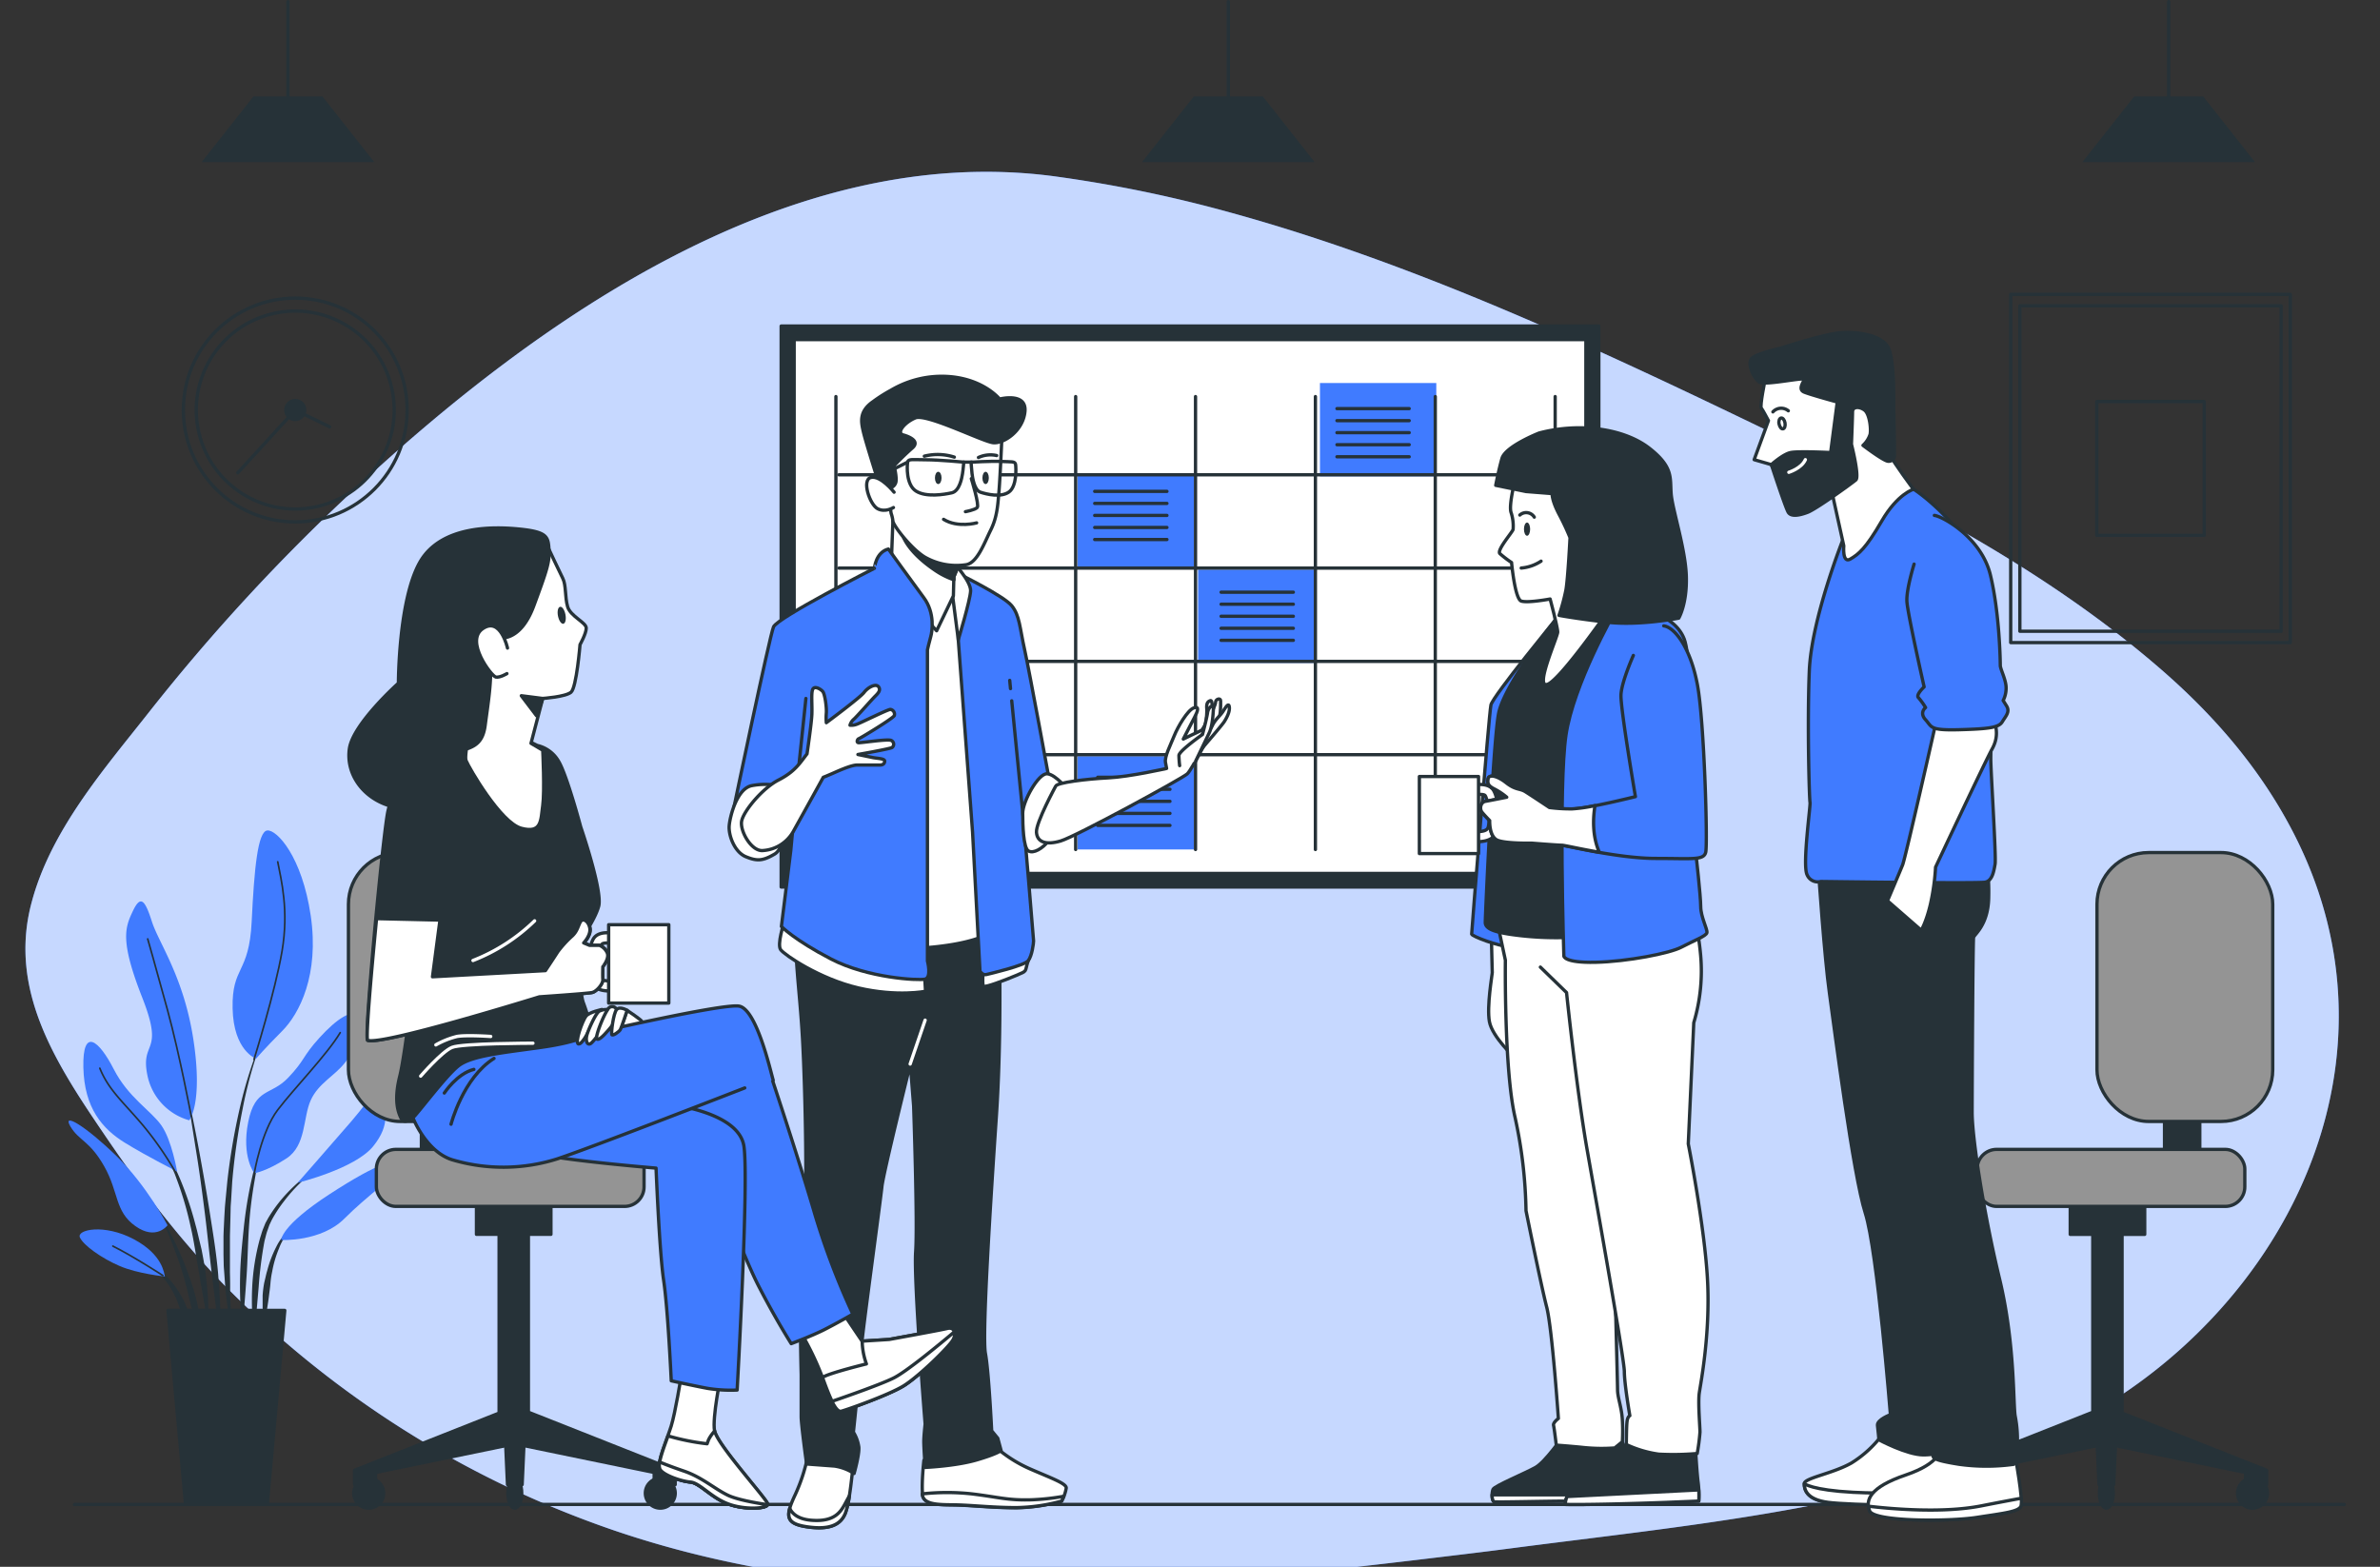 <svg viewBox="20 7 720 474" xmlns="http://www.w3.org/2000/svg" style="max-height: 500px" width="720" height="474"><rect x="20" y="7" width="720" height="474" fill="#333333" stroke="none"/><g id="freepik--background-simple--inject-2"><path style="fill:#407BFF" d="M673.9,209.62c-37.33-32.45-82-54.48-126.28-75.75C498,110,446.15,86.21,393,71.52a402,402,0,0,0-54-11.18c-80.13-10.7-156.82,43.54-212.3,95.25A592.08,592.08,0,0,0,65.19,222.3c-13.67,17.37-30,35.94-35.75,58.18-6.77,26.12,7.38,48,21.49,68.8C62.24,366,74,381.66,88.16,396.07a302.87,302.87,0,0,0,117.35,73.82c82.12,28.11,173.3,17.45,257.66,7.26q7.14-.86,14.26-1.79C529.52,468.57,581.27,464,630.87,445c72-27.55,120.5-108.43,84.46-183C705.47,241.61,691,224.47,673.9,209.62Z"/><path style="fill:#fff;opacity:0.7" d="M673.9,209.62c-37.33-32.45-82-54.48-126.28-75.75C498,110,446.15,86.21,393,71.52a402,402,0,0,0-54-11.18c-80.13-10.7-156.82,43.54-212.3,95.25A592.08,592.08,0,0,0,65.19,222.3c-13.67,17.37-30,35.94-35.75,58.18-6.77,26.12,7.38,48,21.49,68.8C62.24,366,74,381.66,88.16,396.07a302.87,302.87,0,0,0,117.35,73.82c82.12,28.11,173.3,17.45,257.66,7.26q7.14-.86,14.26-1.79C529.52,468.57,581.27,464,630.87,445c72-27.55,120.5-108.43,84.46-183C705.47,241.61,691,224.47,673.9,209.62Z"/></g><g id="freepik--Floor--inject-2"><line style="fill:none;stroke:#263238;stroke-linecap:round;stroke-linejoin:round" y2="462.12" x2="729.2" y1="462.12" x1="42.53"/></g><g id="freepik--Clock--inject-2"><circle style="fill:none;stroke:#263238;stroke-linecap:round;stroke-linejoin:round" r="33.85" cy="131.04" cx="109.32"/><circle style="fill:none;stroke:#263238;stroke-linecap:round;stroke-linejoin:round" transform="translate(-27.18 28.62) rotate(-13.28)" r="29.94" cy="131.04" cx="109.32"/><circle style="fill:#263238;stroke:#263238;stroke-linecap:round;stroke-linejoin:round" r="2.86" cy="131.04" cx="109.32"/><polyline style="fill:none;stroke:#263238;stroke-linecap:round;stroke-linejoin:round" points="119.74 136.13 109.32 131.04 91.94 150.03"/></g><g id="freepik--Picture--inject-2"><rect style="fill:none;stroke:#263238;stroke-linecap:round;stroke-linejoin:round" height="105.34" width="84.56" y="96.05" x="628.28"/><rect style="fill:none;stroke:#263238;stroke-linecap:round;stroke-linejoin:round" height="98.46" width="79.04" y="99.5" x="631.05"/><rect style="fill:none;stroke:#263238;stroke-linecap:round;stroke-linejoin:round" height="40.48" width="32.5" y="128.48" x="654.32"/></g><g id="freepik--Lamps--inject-2"><line style="fill:none;stroke:#263238;stroke-linecap:round;stroke-linejoin:round" y2="7.5" x2="391.59" y1="39.12" x1="391.59"/><polygon style="fill:#263238" points="417.7 56.03 365.49 56.03 381.15 36.18 402.04 36.18 417.7 56.03"/><line style="fill:none;stroke:#263238;stroke-linecap:round;stroke-linejoin:round" y2="7.5" x2="676.08" y1="39.12" x1="676.08"/><polygon style="fill:#263238" points="702.18 56.03 649.97 56.03 665.63 36.18 686.52 36.18 702.18 56.03"/><line style="fill:none;stroke:#263238;stroke-linecap:round;stroke-linejoin:round" y2="7.5" x2="107.11" y1="39.12" x1="107.11"/><polygon style="fill:#263238" points="133.22 56.03 81.01 56.03 96.67 36.18 117.55 36.18 133.22 56.03"/></g><g id="freepik--Plant--inject-2"><path style="fill:#263238" d="M99.38,321.27h0a.1.1,0,0,0,0-.13.1.1,0,0,0-.13.05,129.24,129.24,0,0,0-6.74,21.16,197.64,197.64,0,0,0-3.73,21.93l-.53,5.54c-.08.93-.18,1.85-.24,2.78l-.16,2.78c-.08,1.85-.19,3.71-.24,5.57l0,5.57.06,2.78c0,.93.11,1.86.17,2.78.14,1.85.25,3.71.42,5.55.36,3.7.91,7.37,1.49,11a.09.09,0,0,0,.09.08.09.09,0,0,0,.1-.1h0c0-1.86-.09-3.71-.13-5.56s-.21-3.68-.19-5.53,0-3.68-.06-5.53l0-2.76,0-2.76,0-5.52.15-5.52.06-2.76c0-.92.11-1.84.16-2.75l.33-5.52a196.48,196.48,0,0,1,3.13-21.87A128,128,0,0,1,99.38,321.27Z"/><path style="fill:#263238" d="M100.17,350.14a.09.09,0,0,0-.06-.12.09.09,0,0,0-.12.06,128.32,128.32,0,0,0-6.25,28.43c-.49,4.83-1,9.66-1.1,14.52a120.2,120.2,0,0,0,.52,14.57.09.09,0,0,0,.08.08.09.09,0,0,0,.11-.08c.56-4.84.91-9.66,1.24-14.49s.39-9.65.7-14.47A128.74,128.74,0,0,1,97,364.28,132.26,132.26,0,0,1,100.17,350.14Z"/><path style="fill:#263238" d="M116.18,360.29a.11.11,0,0,0-.14,0,49,49,0,0,0-10.7,9.33,43.12,43.12,0,0,0-4.18,5.82L100.3,377l-.68,1.69a15,15,0,0,0-.58,1.71c-.18.57-.37,1.15-.52,1.72a68.62,68.62,0,0,0-2.22,14.12,82.41,82.41,0,0,0,.53,14.22.11.11,0,0,0,.09.08.09.09,0,0,0,.11-.09l1.22-14.07A123.31,123.31,0,0,1,100,382.53c.13-.57.29-1.12.43-1.68a15.86,15.86,0,0,1,.5-1.66l.57-1.62.73-1.54a41.79,41.79,0,0,1,3.84-5.82,48.3,48.3,0,0,1,10.05-9.78h0A.11.11,0,0,0,116.18,360.29Z"/><path style="fill:#263238" d="M108.43,378.37a15.7,15.7,0,0,0-4.87,5.85,34.93,34.93,0,0,0-2.72,7.17c-.19.61-.34,1.23-.48,1.86l-.44,1.87a32.59,32.59,0,0,0-.47,3.8c0,1.28,0,2.55,0,3.83a35,35,0,0,0,.5,3.8.13.13,0,0,0,.08.08.11.11,0,0,0,.12-.08,33.41,33.41,0,0,0,.67-3.74c.2-1.24.39-2.47.54-3.71s.34-2.45.44-3.68.26-2.47.53-3.68a33.09,33.09,0,0,1,2.09-7.1,15.63,15.63,0,0,1,4.08-6.1h0a.1.1,0,0,0,0-.13A.1.1,0,0,0,108.43,378.37Z"/><path style="fill:#263238" d="M86,392.47c-.53-6.25-1.56-12.43-2.53-18.61s-2.06-12.35-3.19-18.5-2.39-12.28-3.72-18.4a.1.1,0,0,0-.19,0c1.07,6.16,2,12.34,3,18.52s1.82,12.36,2.6,18.56,1.36,12.41,2.14,18.6l2.28,18.6a.11.11,0,0,0,.1.08.11.11,0,0,0,.1-.09c.07-1.57.07-3.14.11-4.71s-.06-3.13-.09-4.7C86.49,398.72,86.22,395.6,86,392.47Z"/><path style="fill:#263238" d="M82.24,392.38c-.33-2.47-.79-4.93-1.26-7.38l-.88-3.65c-.29-1.22-.56-2.44-.91-3.64a103.15,103.15,0,0,0-4.78-14.21l-.75-1.72-.83-1.68c-.53-1.13-1.17-2.21-1.78-3.3a27.63,27.63,0,0,0-4.51-6,.1.1,0,0,0-.13,0,.1.1,0,0,0,0,.14h0a27.66,27.66,0,0,1,4.12,6.11c.54,1.11,1.12,2.21,1.58,3.35l.74,1.7.65,1.74a101.86,101.86,0,0,1,4.16,14.21c.57,2.41,1,4.86,1.41,7.28l.59,3.66c.21,1.22.47,2.43.64,3.65.39,2.45.84,4.88,1.27,7.33s.82,4.89,1.34,7.34a.1.1,0,0,0,.1.08.09.09,0,0,0,.09-.09q0-3.75-.17-7.49C82.79,397.35,82.5,394.87,82.24,392.38Z"/><path style="fill:#263238" d="M77.07,392.7c-1.16-3.28-2.5-6.49-4-9.63a85.72,85.72,0,0,0-5-9.13.11.11,0,0,0-.13,0,.1.1,0,0,0,0,.14,85.29,85.29,0,0,1,4.25,9.4c1.27,3.2,2.41,6.44,3.37,9.74s1.67,6.64,2.55,9.95,1.67,6.64,2.68,10a.1.1,0,0,0,.09.07.09.09,0,0,0,.1-.09,49.73,49.73,0,0,0-1-10.4A64.84,64.84,0,0,0,77.07,392.7Z"/><path style="fill:#263238" d="M76.86,403.62a23.16,23.16,0,0,0-2.75-5.77,24,24,0,0,0-4-5A18.81,18.81,0,0,0,67.56,391a10.62,10.62,0,0,0-2.89-1.31.1.1,0,0,0-.07.19h0a14.38,14.38,0,0,1,4.79,3.72,22.72,22.72,0,0,1,3.33,5.06c1,1.79,1.44,3.77,2.27,5.62.36.95.72,1.91,1.14,2.85A25.06,25.06,0,0,0,77.41,410h0a.11.11,0,0,0,.09.06.1.1,0,0,0,.1-.1,22.63,22.63,0,0,0-.12-3.19C77.33,405.7,77.11,404.66,76.86,403.62Z"/><path style="fill:#407BFF" d="M77.24,345.91a17.79,17.79,0,0,1-12.6-13.39c-2.36-11,5.25-6.3-1.57-23.63s-5.25-21.26-2.89-26.25,3.67-3.41,5.77,3.15,9.72,16.8,12.6,36S77.24,345.91,77.24,345.91Z"/><path style="fill:#407BFF" d="M97.46,327.27s-6.83-2.36-7.09-15.23,5-10.23,5.77-26.25,1.84-27.3,4.73-27.56S111.37,266.1,114,284s-3.41,29.67-8.66,34.92S97.46,327.27,97.46,327.27Z"/><path style="fill:#407BFF" d="M73.57,361.4S72,352,68.84,347.48s-10-8.4-14.44-17.06-9.45-12.86-9.18-.53,5.77,18.64,12.6,22.84S73.57,361.4,73.57,361.4Z"/><path style="fill:#407BFF" d="M70.68,377.67s-6.3-12.07-15.49-21-16.54-13.39-13.91-8.93,5.77,4.21,10.24,12.08,3.15,13.65,9.45,18.11S70.68,377.67,70.68,377.67Z"/><path style="fill:#407BFF" d="M69.89,393.16c-.26-.79-.52-6.56-9.45-11.29s-17.32-2.89-16.27-.52,6.56,6.3,12.07,8.66S69.89,393.16,69.89,393.16Z"/><path style="fill:#407BFF" d="M96.93,361.92s-3.94-5-1.84-15.49,6.83-7.87,12.08-13.39,4.2-6.3,9.45-12.07,10-8.93,12.07-6.56-1,9.71-4.2,13.91-8.13,6.3-10.5,11.55-1.31,13.65-7.35,17.59S96.93,361.92,96.93,361.92Z"/><path style="fill:#407BFF" d="M110.06,364.81s9.45-10.76,16.27-18.64,9.45-13.91,9.71-8.66,2.37,9.45-3.15,16.27S110.06,364.81,110.06,364.81Z"/><path style="fill:#407BFF" d="M105.07,382.13s-.26-4.2,14.7-13.91,21.26-11.55,19.69-7.61-8.14,7.87-15.23,15S105.07,382.13,105.07,382.13Z"/><path style="fill:none;stroke:#263238;stroke-linecap:round;stroke-linejoin:round;stroke-width:0.5px" d="M77.87,344.79S74.35,326,70.68,312.57s-6-21.53-6-21.53"/><path style="fill:none;stroke:#263238;stroke-linecap:round;stroke-linejoin:round;stroke-width:0.5px" d="M96.85,327.47s6.38-20.41,8.48-32.75-.26-21.53-1.31-27"/><path style="fill:none;stroke:#263238;stroke-linecap:round;stroke-linejoin:round;stroke-width:0.5px" d="M72.74,361a99.72,99.72,0,0,0-9.67-13.78c-5.78-6.83-10.24-10.5-12.87-17.06"/><path style="fill:none;stroke:#263238;stroke-linecap:round;stroke-linejoin:round;stroke-width:0.5px" d="M96.93,361.92s2.1-12.6,7.09-19.16,15-16.8,18.9-23.37"/><path style="fill:none;stroke:#263238;stroke-linecap:round;stroke-linejoin:round;stroke-width:0.5px" d="M69.27,392.87s-8.83-5.75-15.13-8.9"/><polygon style="fill:#263238;stroke:#263238;stroke-linecap:round;stroke-linejoin:round" points="100.85 462.12 76.13 462.12 70.83 403.43 106.15 403.43 100.85 462.12"/></g><g id="freepik--Board--inject-2"><rect style="fill:#263238;stroke:#263238;stroke-linecap:round;stroke-linejoin:round" height="169.7" width="247.36" y="105.64" x="256.32"/><rect style="fill:#fff;stroke:#263238;stroke-linecap:round;stroke-linejoin:round" height="161.51" width="239.51" y="109.73" x="260.25"/><rect style="fill:#407BFF" height="28.22" width="35.2" y="150.64" x="346.02"/><rect style="fill:#407BFF" height="28.22" width="35.2" y="179.32" x="382.43"/><rect style="fill:#407BFF" height="28.22" width="35.2" y="235.76" x="346.02"/><rect style="fill:#407BFF" height="28.22" width="35.2" y="122.87" x="419.31"/><line style="fill:none;stroke:#263238;stroke-linecap:round;stroke-linejoin:round" y2="263.99" x2="272.88" y1="126.97" x1="272.88"/><line style="fill:none;stroke:#263238;stroke-linecap:round;stroke-linejoin:round" y2="263.99" x2="309.14" y1="126.97" x1="309.14"/><line style="fill:none;stroke:#263238;stroke-linecap:round;stroke-linejoin:round" y2="263.99" x2="345.41" y1="126.97" x1="345.41"/><line style="fill:none;stroke:#263238;stroke-linecap:round;stroke-linejoin:round" y2="263.99" x2="381.67" y1="126.97" x1="381.67"/><line style="fill:none;stroke:#263238;stroke-linecap:round;stroke-linejoin:round" y2="263.99" x2="417.94" y1="126.97" x1="417.94"/><line style="fill:none;stroke:#263238;stroke-linecap:round;stroke-linejoin:round" y2="263.99" x2="454.2" y1="126.97" x1="454.2"/><line style="fill:none;stroke:#263238;stroke-linecap:round;stroke-linejoin:round" y2="263.99" x2="490.47" y1="126.97" x1="490.47"/><line style="fill:none;stroke:#263238;stroke-linecap:round;stroke-linejoin:round" y2="150.64" x2="490.93" y1="150.64" x1="273.79"/><line style="fill:none;stroke:#263238;stroke-linecap:round;stroke-linejoin:round" y2="178.86" x2="490.93" y1="178.86" x1="273.79"/><line style="fill:none;stroke:#263238;stroke-linecap:round;stroke-linejoin:round" y2="207.09" x2="490.93" y1="207.09" x1="273.79"/><line style="fill:none;stroke:#263238;stroke-linecap:round;stroke-linejoin:round" y2="235.31" x2="490.93" y1="235.31" x1="273.79"/><line style="fill:none;stroke:#263238;stroke-linecap:round;stroke-linejoin:round" y2="155.65" x2="373.02" y1="155.65" x1="351.17"/><line style="fill:none;stroke:#263238;stroke-linecap:round;stroke-linejoin:round" y2="159.29" x2="373.02" y1="159.29" x1="351.17"/><line style="fill:none;stroke:#263238;stroke-linecap:round;stroke-linejoin:round" y2="162.93" x2="373.02" y1="162.93" x1="351.17"/><line style="fill:none;stroke:#263238;stroke-linecap:round;stroke-linejoin:round" y2="166.57" x2="373.02" y1="166.57" x1="351.17"/><line style="fill:none;stroke:#263238;stroke-linecap:round;stroke-linejoin:round" y2="170.21" x2="373.02" y1="170.21" x1="351.17"/><line style="fill:none;stroke:#263238;stroke-linecap:round;stroke-linejoin:round" y2="186.15" x2="411.26" y1="186.15" x1="389.41"/><line style="fill:none;stroke:#263238;stroke-linecap:round;stroke-linejoin:round" y2="189.79" x2="411.26" y1="189.79" x1="389.41"/><line style="fill:none;stroke:#263238;stroke-linecap:round;stroke-linejoin:round" y2="193.43" x2="411.26" y1="193.43" x1="389.41"/><line style="fill:none;stroke:#263238;stroke-linecap:round;stroke-linejoin:round" y2="197.07" x2="411.26" y1="197.07" x1="389.41"/><line style="fill:none;stroke:#263238;stroke-linecap:round;stroke-linejoin:round" y2="200.71" x2="411.26" y1="200.71" x1="389.41"/><line style="fill:none;stroke:#263238;stroke-linecap:round;stroke-linejoin:round" y2="242.14" x2="373.93" y1="242.14" x1="352.08"/><line style="fill:none;stroke:#263238;stroke-linecap:round;stroke-linejoin:round" y2="245.78" x2="373.93" y1="245.78" x1="352.08"/><line style="fill:none;stroke:#263238;stroke-linecap:round;stroke-linejoin:round" y2="249.42" x2="373.93" y1="249.42" x1="352.08"/><line style="fill:none;stroke:#263238;stroke-linecap:round;stroke-linejoin:round" y2="253.06" x2="373.93" y1="253.06" x1="352.08"/><line style="fill:none;stroke:#263238;stroke-linecap:round;stroke-linejoin:round" y2="256.7" x2="373.93" y1="256.7" x1="352.08"/><line style="fill:none;stroke:#263238;stroke-linecap:round;stroke-linejoin:round" y2="130.61" x2="446.31" y1="130.61" x1="424.46"/><line style="fill:none;stroke:#263238;stroke-linecap:round;stroke-linejoin:round" y2="134.25" x2="446.31" y1="134.25" x1="424.46"/><line style="fill:none;stroke:#263238;stroke-linecap:round;stroke-linejoin:round" y2="137.89" x2="446.31" y1="137.89" x1="424.46"/><line style="fill:none;stroke:#263238;stroke-linecap:round;stroke-linejoin:round" y2="141.53" x2="446.31" y1="141.53" x1="424.46"/><line style="fill:none;stroke:#263238;stroke-linecap:round;stroke-linejoin:round" y2="145.18" x2="446.31" y1="145.18" x1="424.46"/></g><g id="freepik--Chair--inject-2"><rect style="fill:#263238;stroke:#263238;stroke-linecap:round;stroke-linejoin:round" transform="translate(1360.29 699.94) rotate(180)" height="18.95" width="10.67" y="340.5" x="674.81"/><rect style="fill:#949494;stroke:#263238;stroke-linecap:round;stroke-linejoin:round" transform="translate(1361.94 611.18) rotate(180)" rx="15.63" height="81.34" width="53.17" y="264.92" x="654.39"/><path style="fill:#263238;stroke:#263238;stroke-linecap:round;stroke-linejoin:round" d="M696.91,458.73a4.52,4.52,0,1,1,4.51,4.51A4.51,4.51,0,0,1,696.91,458.73Z"/><path style="fill:#263238;stroke:#263238;stroke-linecap:round;stroke-linejoin:round" d="M608.7,458.73a4.52,4.52,0,1,1,4.51,4.51A4.51,4.51,0,0,1,608.7,458.73Z"/><path style="fill:#263238;stroke:#263238;stroke-linecap:round;stroke-linejoin:round" d="M655.12,458.73c0-2.5.94-4.52,2.1-4.52s2.1,2,2.1,4.52-.94,4.51-2.1,4.51S655.12,461.22,655.12,458.73Z"/><polygon style="fill:#263238;stroke:#263238;stroke-linecap:round;stroke-linejoin:round" points="653.11 434.22 653.11 369.5 661.97 369.5 661.97 434.49 705.71 451.79 705.71 456.13 699.35 456.13 699.35 452.45 657.21 443.76 615.06 452.45 615.06 456.13 608.71 456.13 608.71 451.79 653.11 434.22"/><polygon style="fill:#263238;stroke:#263238;stroke-linecap:round;stroke-linejoin:round" points="659.44 456.12 655 456.12 654.05 435.11 660.39 435.11 659.44 456.12"/><rect style="fill:#263238;stroke:#263238;stroke-linecap:round;stroke-linejoin:round" transform="translate(1315.11 747.45) rotate(180)" height="13.38" width="22.53" y="367.03" x="646.29"/><rect style="fill:#949494;stroke:#263238;stroke-linecap:round;stroke-linejoin:round" transform="translate(1317.22 726.67) rotate(180)" rx="5.91" height="17.25" width="80.98" y="354.71" x="618.12"/></g><g id="freepik--character-4--inject-2"><path style="fill:#fff;stroke:#263238;stroke-linecap:round;stroke-linejoin:round" d="M589.72,440.64a34,34,0,0,1-9.56,8.91c-5.65,3.25-14.33,4.56-14.33,6.29s.65,4.78,7.16,5.65,34.75,1.3,38.44.43.22-19.11.22-19.11S594.49,443.68,589.72,440.64Z"/><path style="fill:#fff;stroke:#263238;stroke-linecap:round;stroke-linejoin:round" d="M573,461.49c6.52.87,34.75,1.3,38.44.43.94-.22,1.42-1.57,1.6-3.47-7.87.25-23.22.48-32.43,0-12.38-.65-14.77-2.61-14.77-2.61C565.83,457.58,566.48,460.62,573,461.49Z"/><path style="fill:#263238;stroke:#263238;stroke-linecap:round;stroke-linejoin:round" d="M570.17,270.82s1.74,25.63,3.26,36.49,7.17,55.15,10.86,66.66,7.6,61,7.6,61-4.13,1.52-3.91,3.25.43,4.35.43,4.35,8.47,4.56,13.47,4.56S613.17,445,613.17,445s-1.3-19.33-2-34.53-6.94-79.92-6.94-79.92L603,266.05Z"/><path style="fill:#fff;stroke:#263238;stroke-linecap:round;stroke-linejoin:round" d="M606.87,445.42s.44,4.13-10.42,7.82-12.16,7.6-10.86,10.86,23.89,3.25,32.36,1.95,12.81-1.74,13.46-3.47-1.74-15-1.74-15Z"/><path style="fill:#fff;stroke:#263238;stroke-linecap:round;stroke-linejoin:round" d="M631.41,462.58a7.47,7.47,0,0,0,.06-2.33c-3,.55-7,1.3-12.22,2.33-11.6,2.25-26.9.92-34,.08a5.65,5.65,0,0,0,.37,1.44c1.3,3.25,23.89,3.25,32.36,1.95S630.76,464.31,631.41,462.58Z"/><path style="fill:#263238;stroke:#263238;stroke-linecap:round;stroke-linejoin:round" d="M578,277.12l6.3,7.6s4.77,52.55,6.51,66.24,10,62.54,10,62.54L606,439.56l-1.3,3.25a9.81,9.81,0,0,0,0,4.35c.22.87-.22,1.52,8,2.82a60.38,60.38,0,0,0,16.51,0,17.5,17.5,0,0,0,1.08-6.08,37.19,37.19,0,0,0-.65-8.47c-.65-3.47,0-21.93-4.77-41.69s-8.26-42.57-8.26-50.17.22-52.12.44-53,4.34-3.7,4.56-11.73-.87-11.08-.87-11.08H578.42"/><path style="fill:#407BFF;stroke:#263238;stroke-linecap:round;stroke-linejoin:round" d="M577.77,169.63S568,194,567.35,210s0,38.87.22,39.74-2.39,19.11-.87,21.93a3.48,3.48,0,0,0,4.12,2s47.56.65,49.73.21,2.61-3.25,3-5.43-1.3-28-1.3-31.92,1.3-47.56-4.13-59.72-18.89-22.15-20.63-22.58S581.68,158.55,577.77,169.63Z"/><path style="fill:#fff;stroke:#263238;stroke-linecap:round;stroke-linejoin:round" d="M554,121.8s-1.66,8-1.17,8.64,2.16,3.82,2.16,3.82l-4.32,11.8,5.16,1.49,7.31,12.63L574.45,157l3.33,15.12s-.5,5.48,2,4,4.65-3.16,9.47-11.47,9.63-9.63,9.63-9.63-6-8-7.14-10.47-.5-6.64-2.49-16.78-8.81-12.29-18.11-12.29S554.85,117.31,554,121.8Z"/><path style="fill:#263238;stroke:#263238;stroke-linecap:round;stroke-linejoin:round" d="M558.67,112.33s-7.48,1.66-8.81,3.16.67,6.14,2.5,7.14S566,121,565.81,121.8s-2,3,0,3.82,10,3,10,3l-2,15.29s-9.8-.5-12.13,0-5.81,3.65-5.81,3.65S560.16,160.68,561,162s3.15,1,5.81,0,13.46-8.81,14.62-9.81-1.33-10.8-1.33-10.8.33-8.14.33-9.8,2.16-1.66,3.66-.5,2,5.65,1.66,7.31a7.71,7.71,0,0,1-2.16,3.33s6.31,4.81,7.64,4.81a1.72,1.72,0,0,0,1.83-1.32c.17-.5-.17-14.79-.17-14.79s.34-13.62-1.49-17.94-10.47-5.49-15.95-4.66S558.67,112.33,558.67,112.33Z"/><path style="fill:none;stroke:#263238;stroke-linecap:round;stroke-linejoin:round" d="M560,134.93c.16.91-.11,1.71-.61,1.8s-1-.58-1.19-1.48.12-1.71.62-1.79S559.83,134,560,134.93Z"/><path style="fill:none;stroke:#263238;stroke-linecap:round;stroke-linejoin:round" d="M556.34,131.6a3.41,3.41,0,0,1,4.66-.33"/><path style="fill:none;stroke:#fff;stroke-linecap:round;stroke-linejoin:round" d="M561.16,149.88s3.82-1.17,5-3.82"/><path style="fill:#fff;stroke:#263238;stroke-linecap:round;stroke-linejoin:round" d="M605.79,225s-9.34,41.48-10.21,43.65S591,279.51,591,279.51l10.21,8.9s1.52-2.39,2.82-8a68.28,68.28,0,0,0,1.52-11.08s14.77-31.48,17.15-35.83.66-7.6.66-8.68S605.79,225,605.79,225Z"/><path style="fill:#407BFF;stroke:#263238;stroke-linecap:round;stroke-linejoin:round" d="M599.05,177.66s-2.38,7.6-2.17,11.29,5.21,25.85,5.21,25.85-2.6,2.39-1.73,3.25a21.63,21.63,0,0,1,2.17,3s-2,1.52,0,3.7,1.08,3.25,10.2,3,11.95-.66,13-2.39,2.39-3,1.31-4.78L626,218.92a8.25,8.25,0,0,0,.87-4.34c-.22-2.39-1.74-5.21-1.74-6.3s-.21-15.85-3-27.36-14.76-17.81-16.94-18"/></g><g id="freepik--character-3--inject-2"><path style="fill:#fff;stroke:#263238;stroke-linecap:round;stroke-linejoin:round" d="M471.09,287.13s.35,13.62.35,14.13-1.71,10.22-.86,14.82,7.67,10.9,7.67,10.9l.68-41Z"/><path style="fill:#407BFF;stroke:#263238;stroke-linecap:round;stroke-linejoin:round" d="M491.64,193.2s-20,24.36-20.6,27.06-5.83,68.69-5.83,69.32,8.12,3.75,11.45,3.75h4.78s-5.62-45.38-3.12-62.24,8.54-21.65,13.12-28.1S496,191.54,491.64,193.2Z"/><path style="fill:#263238;stroke:#263238;stroke-linecap:round;stroke-linejoin:round" d="M492.69,441.74s-5.21,7.49-8.12,9.16-12.49,5.62-12.91,6.66-.41,3.54.42,3.75,15.19-.21,23.94-.21,14.57.41,15.61-.63.21-14.57-.84-17.27l-1-2.71-15.61-.42Z"/><path style="fill:#fff;stroke:#263238;stroke-linecap:round;stroke-linejoin:round" d="M512,459.22H471.39c0,1,.18,2,.69,2.09.83.2,15.19-.21,23.94-.21s14.57.41,15.61-.63A2.62,2.62,0,0,0,512,459.22Z"/><path style="fill:#fff;stroke:#263238;stroke-linecap:round;stroke-linejoin:round" d="M472.7,284.79l2.71,12.7s-.42,33.1,2.91,47.46a141.92,141.92,0,0,1,3.33,28.31s4.58,22.69,6.25,29.14,3.54,33.72,3.54,33.72-1.67,1.25-1.46,2.08.83,6,.83,6,.83,0,7.5.62a53.5,53.5,0,0,0,10.19.21l2.29-1.87a58,58,0,0,0,0-6.66c-.2-3.75-1.45-6.67-1.45-9.16s-1.46-57.45-1.46-57.45l.62-86.18-36.42-2.08Z"/><path style="fill:#263238;stroke:#263238;stroke-linecap:round;stroke-linejoin:round" d="M513.08,441.32a40.43,40.43,0,0,1-3.74,7.08c-1.88,2.5-9.58,6.87-12.7,8.53a6.25,6.25,0,0,0-3.12,5.21s7.07.21,30.39-.63l10-.41a31,31,0,0,0-.21-5.83c-.41-3.12-.83-11-.83-11Z"/><path style="fill:#fff;stroke:#263238;stroke-linecap:round;stroke-linejoin:round" d="M523.91,461.51l10-.41a29,29,0,0,0,0-3.37l-39.84,2a6.63,6.63,0,0,0-.55,2.38S500.59,462.35,523.91,461.51Z"/><path style="fill:#fff;stroke:#263238;stroke-linecap:round;stroke-linejoin:round" d="M486,299.57l7.91,7.7s3.13,30,6.25,47.67,11.24,63.28,11.24,67,1.66,13.33,1.66,13.33-.62.2-.83,1.66S512,444,512,444a34.16,34.16,0,0,0,9.79,2.91,83,83,0,0,0,11.65-.2,63.35,63.35,0,0,0,.84-6.46c0-1.66-.63-8.95-.21-11.86s3.33-17.7,2.5-33.93-5.83-41.42-5.83-41.42l1.66-36.64a54.44,54.44,0,0,0,2.08-20.4c-1-11.24-3.53-15.61-3.53-15.61l-48.71.21"/><path style="fill:#263238;stroke:#263238;stroke-linecap:round;stroke-linejoin:round" d="M491.64,193.2S475,213.81,473.33,223s-4,61-4,63.07,3.33,2.91,7.29,3.54a95.57,95.57,0,0,0,17.07,1c6.86-.21,13.94-2.5,15-3.75s-1-38.09,2.5-58.28,7.08-31,5-35S498.72,189,491.64,193.2Z"/><path style="fill:#407BFF;stroke:#263238;stroke-linecap:round;stroke-linejoin:round" d="M508.5,192.16S496,214,493.73,229.42s-.63,66.82-.63,66.82,0,2.08,9.58,1.87,22.48-2.7,26-4.58,7.49-3.33,7.7-4.37-1.88-4.78-1.88-7.91-1.45-16-1.45-16-.42-56.82-3.54-64.94S514.12,189.87,508.5,192.16Z"/><path style="fill:#fff;stroke:#263238;stroke-linecap:round;stroke-linejoin:round" d="M478.11,153.24s-1.66,6.66-1,8.74a13,13,0,0,1,.63,5.2c-.21.84-5,6.25-4,7.29a32.2,32.2,0,0,0,3.54,2.71s1,11,2.92,11.65,8.74-.62,8.74-.62,2.29,8.53,2.29,10-7.08,17.07-3.12,15.82,19.77-24.15,19.77-24.15-.21-29.35-4.79-36.84S484.78,146.79,478.11,153.24Z"/><path style="fill:#263238" d="M482.9,167.08c0,1.09-.42,2-.93,2s-.94-.89-.94-2,.42-2,.94-2S482.9,166,482.9,167.08Z"/><path style="fill:none;stroke:#263238;stroke-linecap:round;stroke-linejoin:round" d="M479.78,162.81a2.88,2.88,0,0,1,4.37.63"/><path style="fill:none;stroke:#263238;stroke-linecap:round;stroke-linejoin:round" d="M480.2,178.84a12.73,12.73,0,0,0,6-2.08"/><path style="fill:#263238;stroke:#263238;stroke-linecap:round;stroke-linejoin:round" d="M485.61,138s-10.2,4-11.24,7.7-1.88,8.12-1.88,8.12l9.16,1.88,7.91.62s-.21,1.87,2.08,6.24a76.16,76.16,0,0,1,3.33,7.08s-.62,12.28-1.24,15.82a59,59,0,0,1-2.09,7.7s5.21,1,14.78,2.09S527.86,194,527.86,194s2.5-4.17,2.29-12.49-4.16-20.19-4.58-25,.84-8.12-6.66-13.95S498.1,134.71,485.61,138Z"/><path style="fill:#fff;stroke:#263238;stroke-linecap:round;stroke-linejoin:round" d="M467.17,261.61a10.19,10.19,0,0,1-1.57-.11l.47-3c1,.15,3.26.14,3.95-.84.94-1.34.2-8.77-.75-10-.36-.42-2.07-.42-3.3-.13l-.69-2.93c.74-.17,4.52-.93,6.27,1.11s2.8,11,.92,13.7C471.18,261.27,468.78,261.61,467.17,261.61Z"/><rect style="fill:#fff;stroke:#263238;stroke-linecap:round;stroke-linejoin:round" height="23.31" width="17.9" y="241.91" x="449.39"/><path style="fill:#407BFF;stroke:#263238;stroke-linecap:round;stroke-linejoin:round" d="M514.12,205.28s-3.53,7.91-3.74,11.86S514.75,248,514.75,248s-15,3.74-19.15,3.74a50.73,50.73,0,0,1-6.87-.41s-5.62-3.75-7.29-4.79-2.91-.42-5.82-2.71-5.21-2.49-5.42-1.24-.2,2.08,1.88,3.12a19.81,19.81,0,0,1,3.74,2.5s-5,1-6.45,1.25-1.87,2.28-1,3.33,2.29,2.49,2.29,2.49-.21,5,2.5,6,10.2.83,10.2.83,7.91.63,9.16.63,17.07,3.95,28.31,3.95,14.57.63,15.19-1.87-.42-39.34-2.5-50.58-6.87-17.49-10.2-17.9"/><path style="fill:#fff;stroke:#263238;stroke-linecap:round;stroke-linejoin:round" d="M502.52,250.7a44.74,44.74,0,0,1-6.92,1,50.73,50.73,0,0,1-6.87-.41s-5.62-3.75-7.29-4.79-2.91-.42-5.82-2.71-5.21-2.49-5.42-1.24-.2,2.08,1.88,3.12a19.81,19.81,0,0,1,3.74,2.5s-5,1-6.45,1.25-1.87,2.28-1,3.33,2.29,2.49,2.29,2.49-.21,5,2.5,6,10.2.83,10.2.83,7.91.63,9.16.63c.66,0,5.36,1.1,11.31,2.13C501.64,259.82,501.92,254.35,502.52,250.7Z"/></g><g id="freepik--character-2--inject-2"><path style="fill:#fff;stroke:#263238;stroke-linecap:round;stroke-linejoin:round" d="M264.59,446.37a53.05,53.05,0,0,1-4,12.76c-3,6.37-3.19,8.77,3.59,9.76s10.16-.6,11.56-4.18,2-12.16,2.39-14.15S273.17,442.38,264.59,446.37Z"/><path style="fill:#fff;stroke:#263238;stroke-linecap:round;stroke-linejoin:round" d="M275.76,461.72c-1.4,2.59-3.19,5.78-10.37,5.18-4.07-.34-5.77-2.1-6.47-3.55-.92,3.3.27,4.81,5.28,5.54,6.77,1,10.16-.6,11.56-4.18a28.33,28.33,0,0,0,1.2-5.18C276.6,460.17,276.19,460.91,275.76,461.72Z"/><path style="fill:#fff;stroke:#263238;stroke-linecap:round;stroke-linejoin:round" d="M321,444.58a40.32,40.32,0,0,0,10.56,6.77c6.38,2.79,11,4.39,11,5.78a12.25,12.25,0,0,1-1.4,4,55.25,55.25,0,0,1-13.55,2c-6.78,0-12.36-.6-17.34-.8s-10.77.4-11.16-3.18.39-10.37.39-10.37S317,443.38,321,444.58Z"/><path style="fill:#fff;stroke:#263238;stroke-linecap:round;stroke-linejoin:round" d="M341.13,461.12s.35-.65.7-1.47a70.47,70.47,0,0,1-9.87,1.07c-7.17.2-9.76-.8-17.94-1.79a69.31,69.31,0,0,0-15,0c0,.05,0,.11,0,.17.39,3.58,6.18,3,11.16,3.18s10.56.8,17.34.8A55.25,55.25,0,0,0,341.13,461.12Z"/><path style="fill:#263238;stroke:#263238;stroke-linecap:round;stroke-linejoin:round" d="M322.21,288.28s1,30.15-.82,56.81-4.31,65.83-3.28,71.37S320,439.84,320,439.84l1.85,2.26,1,3.69s-1,1-7.38,2.87-15.59,2.26-15.59,2.26-.41-6.16-.41-7.8.41-5.33.41-5.33-3.48-43.27-2.87-52.09-.61-44.1-.61-44.1l-1-12.71s-8.2,33-8.61,37.12-6.16,45.94-6.16,48.4-2.46,25.84-2.46,25.84a11.81,11.81,0,0,1,1.64,4.51c.21,2.26-1.43,8-1.43,8a14.76,14.76,0,0,0-5.95-2.25l-8.41-.62s-1.64-11.9-1.64-14.36V422.82s-.82-29.33.62-40.61.61-46.14-.21-60.91-2.87-27.89-1.43-31.17a42.83,42.83,0,0,0,2.25-7.39,228.49,228.49,0,0,0,31.79,4.31c17,1,25.64-2.05,25.64-2.05Z"/><line style="fill:none;stroke:#fff;stroke-linecap:round;stroke-linejoin:round" y2="315.62" x2="299.87" y1="328.89" x1="295.34"/><path style="fill:#fff;stroke:#263238;stroke-linecap:round;stroke-linejoin:round" d="M295,293.75s3.67.39,11.59-.77,11.19-2.9,11.19-2.9-5.21-100.57-5.21-101.54a6.09,6.09,0,0,0-5.4-6.47c-5.41-1-12.55,1.35-14.1,7.34S295,293.75,295,293.75Z"/><path style="fill:#fff;stroke:#263238;stroke-linecap:round;stroke-linejoin:round" d="M317.56,299s-.58,6,0,6.37,6.18-1.73,9.85-3.28,2.45-.93,3.63-4.42.81-3.49-2.86-2.53S317.56,299,317.56,299Z"/><path style="fill:#407BFF;stroke:#263238;stroke-linecap:round;stroke-linejoin:round" d="M309.9,200.56l4.32,58.21,2.24,42s.74,1.34,1.93,1.05,11.46-2.68,12.65-4.17,1.64-5.36,1.64-6-3.12-37.22-3.12-37.22l8-10.72s-6.11-33.49-7.6-40.19-1.48-10.27-3.87-13.25-16.08-9.68-16.08-9.68Z"/><path style="fill:#fff;stroke:#263238;stroke-linecap:round;stroke-linejoin:round" d="M308.27,177s5.51,5.8,5.36,8.78-3.73,14.74-3.73,14.74l-2.23-17.27S306.48,179,308.27,177Z"/><path style="fill:#fff;stroke:#263238;stroke-linecap:round;stroke-linejoin:round" d="M290.12,164.64l-.46,12.18s4,10,6.55,13,7.14,8,7.14,8l5.07-10.57.14-5.81,2.24-5.51a24.65,24.65,0,0,1-9.68-4.61c-4.76-3.72-9.68-8.19-10.12-8.34S290.12,164.64,290.12,164.64Z"/><path style="fill:#263238;stroke:#263238;stroke-linecap:round;stroke-linejoin:round" d="M293.12,169s1.29,4.73,9.46,10.32a23.94,23.94,0,0,0,6,3.08l0-.92,2.24-5.51a24.65,24.65,0,0,1-9.68-4.61c-1.21-.95-2.42-1.94-3.58-2.89L296,168Z"/><path style="fill:#fff;stroke:#263238;stroke-linecap:round;stroke-linejoin:round" d="M323.12,138.6s-.53,12.48-.89,16.77-.54,8-2.5,11.95-4.1,10-7.49,10.52a19.29,19.29,0,0,1-12.48-2.32c-4.11-2.5-9.46-9.45-9.64-10.88a9.89,9.89,0,0,0-.53-2.32s-2.14-12.84-2.14-18.55.53-10.52,9.63-13.73S323.12,138.6,323.12,138.6Z"/><path style="fill:#263238;stroke:#263238;stroke-linecap:round;stroke-linejoin:round" d="M293.33,138.6s5.53,1.43,2.68,3.92-5.53,5.35-5.53,5.35.89,3.57.54,5-2.14,2.5-3.39,1.07-2.32-2.5-2.32-2.5-3.39-10.7-4.1-13.73-1.43-6.25,3-9.28a46.09,46.09,0,0,1,5.35-3.39,30.13,30.13,0,0,1,17.84-4.1c10.34.89,15,6.78,15,6.78s8.2-2.14,7.67,3.74-6.42,9.81-9.63,9.46-20.16-8.92-23.55-7.49S291,138.06,293.33,138.6Z"/><path style="fill:none;stroke:#263238;stroke-linecap:round;stroke-linejoin:round" d="M313.85,151.8s2.49,8,1.78,8.74-3.57,1.25-3.57,1.25"/><path style="fill:none;stroke:#263238;stroke-linecap:round;stroke-linejoin:round" d="M315.45,165.18s-5.71,1.6-10-1.07"/><path style="fill:none;stroke:#263238;stroke-linecap:round;stroke-linejoin:round" d="M311.56,146.8s-7.52-.71-11.45-.71-5.35-.36-5.53.71-.53,6.78,2.5,8.74,8.56,1.07,10.88.54,3-4.46,3.21-5.71S311.56,146.8,311.56,146.8Z"/><path style="fill:none;stroke:#263238;stroke-linecap:round;stroke-linejoin:round" d="M313.77,146.82s6-.38,9.09-.22,4.24-.12,4.38.92.43,6.55-2,8.31-6.79.68-8.64.07-2.4-4.42-2.54-5.63S313.77,146.82,313.77,146.82Z"/><line style="fill:none;stroke:#263238;stroke-linecap:round;stroke-linejoin:round" y2="151.44" x2="285.31" y1="146.8" x1="294.58"/><line style="fill:none;stroke:#263238;stroke-linecap:round;stroke-linejoin:round" y2="146.8" x2="313.96" y1="146.8" x1="311.56"/><path style="fill:#fff;stroke:#263238;stroke-linecap:round;stroke-linejoin:round" d="M290.48,155.9s-4.1-5.17-7-4.46-.35,8.21,2,9.45,4.81-.35,4.81-.35"/><path style="fill:#263238" d="M304.84,151.58c0,1-.43,1.86-1,1.86s-1-.83-1-1.86.43-1.86,1-1.86S304.84,150.55,304.84,151.58Z"/><ellipse style="fill:#263238" ry="1.86" rx="0.97" cy="151.58" cx="318.17"/><path style="fill:none;stroke:#263238;stroke-linecap:round;stroke-linejoin:round" d="M299.63,145a16.57,16.57,0,0,1,9.08.29"/><path style="fill:none;stroke:#263238;stroke-linecap:round;stroke-linejoin:round" d="M316,145.4a8.73,8.73,0,0,1,5.51-.59"/><path style="fill:#fff;stroke:#263238;stroke-linecap:round;stroke-linejoin:round" d="M299.78,303.21l.21,3.67s-8.49,1.73-20.27-1-22.39-10-23.55-11.58,1-8.11,1-8.11-1.55-.38,1.16.58,13.32,10.23,27.79,12.74S300,301.09,299.78,303.21Z"/><path style="fill:#407BFF;stroke:#263238;stroke-linecap:round;stroke-linejoin:round" d="M288.76,173.09s7.3,10.13,10.72,14.74,2.53,10.27,2.09,11.76-1,4-1,4V297.7s1.34,5.06-.75,5.51-17.27-.3-28.43-6.1-15-9.83-15-9.83l2.83-22.93,1.19-12.8-18.46.09s10.87-52.2,12.06-55,30.52-17.72,30.52-17.72S284.89,174.06,288.76,173.09Z"/><line style="fill:none;stroke:#263238;stroke-linecap:round;stroke-linejoin:round" y2="212.83" x2="325.46" y1="215.32" x1="325.7"/><line style="fill:none;stroke:#263238;stroke-linecap:round;stroke-linejoin:round" y2="219.01" x2="326.07" y1="254.45" x1="329.56"/><line style="fill:#fff;stroke:#263238;stroke-linecap:round;stroke-linejoin:round" y2="218.3" x2="263.8" y1="251.55" x1="260.33"/><path style="fill:#fff;stroke:#263238;stroke-linecap:round;stroke-linejoin:round" d="M255.33,244.66a21,21,0,0,0-7.83,0c-4.51.8-6.63,9.16-6.9,12.08s1.59,8,5,9.42,5.18,1.32,8.76-.8,3.19-11.94,3-15.26A9.05,9.05,0,0,0,255.33,244.66Z"/><path style="fill:#fff;stroke:#263238;stroke-linecap:round;stroke-linejoin:round" d="M264.14,235.06s1.32-8.9,1.46-11.81-.27-6.51.26-7.7,2.39-.13,3.05.66,1.2,4.91,1.07,6.5a16.91,16.91,0,0,0,0,2.92s10.21-7.56,11.41-9.15,3.58-2.79,4.38-1.73-.14,2-1.07,2.92-5.7,6.37-6.5,7a3.7,3.7,0,0,0-1.06,1.72,4.55,4.55,0,0,0,2-.27c1.2-.39,9.42-4.51,10.22-4.51a1.47,1.47,0,0,1,1.19,1.86c-.26.8-10.35,6.9-10.74,7s-.8,1.07-.14,1.2,8.89-1.2,9.95-.67a1.27,1.27,0,0,1,.27,2.13c-.53.4-10.35,2.12-10.35,2.12l4.51.93c1.33.27,3.58.27,3.58,1.06s-.53,1.2-1.46,1.2h-6.9c-1.46,0-4.37,1.19-6.76,2.25s-3.45,1.46-3.45,1.46-6.51,11.81-8.89,16.06a11.4,11.4,0,0,1-9.43,6.1c-3.45.27-7-6-6.36-9s6.23-9.82,11.14-12.34S261.88,238,264.14,235.06Z"/><path style="fill:#fff;stroke:#263238;stroke-linecap:round;stroke-linejoin:round" d="M343.24,246.2s-3.79-4.93-6.45-5.12-7.4,8.34-7.4,11.95.19,10.43,1.71,11.38,4.36-.76,6.07-3S343.24,246.2,343.24,246.2Z"/><path style="fill:#fff;stroke:#263238;stroke-linecap:round;stroke-linejoin:round" d="M386.74,222.8s.22-4.06-.55-3.84-1.31.77-1.09,2.63a27.09,27.09,0,0,1-.66,5.92Z"/><path style="fill:#fff;stroke:#263238;stroke-linecap:round;stroke-linejoin:round" d="M339.36,244.84s-6,11-5.81,13.93,2.74,4,7.35,2.63,36.74-18.86,38.27-20.29,6.8-12.39,8.56-14.37,1.53-6.9,1.53-7.78-1.53-.55-1.53.55-3.73,8.22-4.28,8.44-5.48,2.63-5.48,2.63,2.52-4.93,3.4-6.58,1.64-3.51-.22-2.85-4.83,5.7-5.93,8.45-3,6.36-2.63,8.11l.33,1.76s-11.08,2.52-17.66,2.85S339.69,243.74,339.36,244.84Z"/><path style="fill:#fff;stroke:#263238;stroke-linecap:round;stroke-linejoin:round" d="M383.78,233.22s5.81-6.7,6.58-7.9,1.75-3.07,1.53-4.5-1.2.33-2,1.54-2.3,2.3-3.18,4.27a4.88,4.88,0,0,1-3,2.53Z"/><path style="fill:#fff;stroke:#263238;stroke-linecap:round;stroke-linejoin:round" d="M381.7,237.27s3.29-6.8,4.16-8.66,1.1-5.05,1.21-7-1.54-.66-1.76,1-1.53,6.58-1.53,6.58-7.13,5-7.13,6.36a30.33,30.33,0,0,0,.22,3.07"/></g><g id="freepik--character-1--inject-2"><rect style="fill:#263238;stroke:#263238;stroke-linecap:round;stroke-linejoin:round" height="18.95" width="10.67" y="340.5" x="147.48"/><rect style="fill:#949494;stroke:#263238;stroke-linecap:round;stroke-linejoin:round" rx="15.63" height="81.34" width="53.17" y="264.92" x="125.41"/><path style="fill:#263238;stroke:#263238;stroke-linecap:round;stroke-linejoin:round" d="M136.06,458.73a4.52,4.52,0,1,0-4.51,4.51A4.51,4.51,0,0,0,136.06,458.73Z"/><path style="fill:#263238;stroke:#263238;stroke-linecap:round;stroke-linejoin:round" d="M224.27,458.73a4.52,4.52,0,1,0-4.51,4.51A4.51,4.51,0,0,0,224.27,458.73Z"/><path style="fill:#263238;stroke:#263238;stroke-linecap:round;stroke-linejoin:round" d="M177.84,458.73c0-2.5-.94-4.52-2.09-4.52s-2.1,2-2.1,4.52.94,4.51,2.1,4.51S177.84,461.22,177.84,458.73Z"/><polygon style="fill:#263238;stroke:#263238;stroke-linecap:round;stroke-linejoin:round" points="179.85 434.22 179.85 369.5 170.99 369.5 170.99 434.49 127.26 451.79 127.26 456.13 133.61 456.13 133.61 452.45 175.76 443.76 217.9 452.45 217.9 456.13 224.26 456.13 224.26 451.79 179.85 434.22"/><polygon style="fill:#263238;stroke:#263238;stroke-linecap:round;stroke-linejoin:round" points="173.53 456.12 177.96 456.12 178.91 435.11 172.58 435.11 173.53 456.12"/><rect style="fill:#263238;stroke:#263238;stroke-linecap:round;stroke-linejoin:round" height="13.38" width="22.53" y="367.03" x="164.14"/><rect style="fill:#949494;stroke:#263238;stroke-linecap:round;stroke-linejoin:round" rx="5.91" height="17.25" width="80.98" y="354.71" x="133.86"/><path style="fill:#fff;stroke:#263238;stroke-linecap:round;stroke-linejoin:round" d="M273.9,402.5l6.89,10.22,8.17-.51s15.57-2.81,17.61-3.32,2.81,1.27,1.79,3.32-10.47,11.23-15.06,14-17.62,7.4-18.89,7.66-2.81-2.3-5.62-10.21a89.23,89.23,0,0,0-7.91-15.83Z"/><path style="fill:#fff;stroke:#263238;stroke-linecap:round;stroke-linejoin:round" d="M308.36,412.21c1-2,.26-3.83-1.79-3.32S289,412.21,289,412.21l-8.17.51a21.23,21.23,0,0,0,1.28,6.89s-11.49,2.81-13.28,4.09c2.81,7.91,4.34,10.46,5.62,10.21s14.29-4.85,18.89-7.66S307.34,414.25,308.36,412.21Z"/><path style="fill:#fff;stroke:#263238;stroke-linecap:round;stroke-linejoin:round" d="M308.36,412.21a3.33,3.33,0,0,0,.36-2.3c-4.67,3.93-14.44,12-18.35,13.95-3.73,1.86-13.41,5.27-18.68,7.08,1.13,2.29,2,3.12,2.72,3,1.27-.26,14.29-4.85,18.89-7.66S307.34,414.25,308.36,412.21Z"/><path style="fill:#407BFF;stroke:#263238;stroke-linecap:round;stroke-linejoin:round" d="M248.46,318.17s11.24,33,17.78,55.23A225.31,225.31,0,0,0,278,404.55s-5.36,3.06-8.94,4.85-9.7,4.08-9.7,4.08-4.85-7.66-9.95-17.61-13.79-34.21-17.88-41.62-9.7-18.64-9.7-18.64-2.55-12.76,7.15-16.08S245.66,314.6,248.46,318.17Z"/><path style="fill:#fff;stroke:#263238;stroke-linecap:round;stroke-linejoin:round" d="M209.72,312.65s4.4,2.93,4.52,3.41-.12.86-1.1,1.23-5.49,1.22-5.49,1.22Z"/><path style="fill:#fff;stroke:#263238;stroke-linecap:round;stroke-linejoin:round" d="M226.05,423.47s-1.76,10.95-3,14.94-4.48,11.26-3.45,13.06,6.48,3.66,9.26,3.89,6.34,4.78,11.51,6.65,12,1.37,11.85,0-15.31-18-16.05-22.1,1.91-16.74,1.91-16.74Z"/><path style="fill:#fff;stroke:#263238;stroke-linecap:round;stroke-linejoin:round" d="M234.32,442.62l-.41,1.15a70.75,70.75,0,0,1-11.82-2.38c-1.41,3.91-3.25,8.67-2.44,10.08,1,1.81,6.48,3.66,9.26,3.89s6.34,4.78,11.51,6.65,12,1.37,11.85,0-15.31-18-16.05-22.1A10.66,10.66,0,0,0,234.32,442.62Z"/><path style="fill:#fff;stroke:#263238;stroke-linecap:round;stroke-linejoin:round" d="M240.11,459.3c-4.09-2-7.79-5.44-13.24-7.28-3.54-1.21-6-2.18-7.3-2.72a3.55,3.55,0,0,0,.08,2.17c1,1.81,6.48,3.66,9.26,3.89s6.34,4.78,11.51,6.65c4.94,1.8,11.36,1.41,11.81.19C248.82,461.7,242.92,460.68,240.11,459.3Z"/><path style="fill:#407BFF;stroke:#263238;stroke-linecap:round;stroke-linejoin:round" d="M223.34,341.23s20.17,2.3,21.71,12.51S243,427.52,243,427.52a43.94,43.94,0,0,1-8.93-.51c-4.09-.76-11-2.29-11-2.29s-1-21.7-2.3-30.39-2.3-33.95-2.3-33.95-33.7-2.81-36.76-4.85S223.34,341.23,223.34,341.23Z"/><path style="fill:#407BFF;stroke:#263238;stroke-linecap:round;stroke-linejoin:round" d="M245.3,336.12s-45.19,17.62-56.68,21.45a54.27,54.27,0,0,1-31.91.26c-7.91-2.56-11.8-12.72-11.8-12.72s-2-2.35-1-4.64,17.37-16.86,27.32-19.41,28-1.44,28-1.44,38.92-9,44.28-8.26,9.63,19.85,10.39,22.4"/><path style="fill:none;stroke:#263238;stroke-linecap:round;stroke-linejoin:round" d="M156.45,347.1s3.58-14,13-19.91"/><path style="fill:none;stroke:#263238;stroke-linecap:round;stroke-linejoin:round" d="M154.41,337.66s3.83-5.88,8.94-7.15"/><path style="fill:#263238;stroke:#263238;stroke-linecap:round;stroke-linejoin:round" d="M182.52,232.51a10.09,10.09,0,0,1,6.47,4.8c2.51,4.18,6.69,19.85,6.69,19.85s6.68,19.43,5.43,24-6.27,11.28-6.27,11.28.42,15,1.67,18a76.38,76.38,0,0,1,2.72,9.19s-3.55,2.51-15.25,4.18-21.31,2.51-25.28,5.64-12.74,15-13.79,15.67-2.71,1.88-3.55.21-2.3-5.22-.42-12.74,5.23-37.19,6.48-51.19-1.46-28.2.21-38,16.5-15.66,19.84-16.29S182.52,232.51,182.52,232.51Z"/><path style="fill:none;stroke:#fff;stroke-linecap:round;stroke-linejoin:round" d="M147.26,332.55s6.39-7.4,9.45-8.68,24.51-1.28,24.51-1.28"/><path style="fill:none;stroke:#fff;stroke-linecap:round;stroke-linejoin:round" d="M151.86,323.1a25.19,25.19,0,0,1,6.38-2.55c2.81-.51,10.21,0,10.21,0"/><path style="fill:none;stroke:#fff;stroke-linecap:round;stroke-linejoin:round" d="M163.09,297.57a55.89,55.89,0,0,0,18.64-12"/><path style="fill:#fff;stroke:#263238;stroke-linecap:round;stroke-linejoin:round" d="M186.07,173.18s3.13,6.69,4.18,8.77.62,5.65,1.46,8.57,5.64,4.8,5.64,6.48-1.88,5-1.88,5-1.05,13-2.72,14.41-8.56,1.88-8.56,1.88l-3.55,13.58,3.55,2.09s.62,12.33,0,16.72-.21,8.56-6.48,6.89S161.83,239.2,161,237.11s2.71-11.08-1.46-24.45,5-25.48,11.07-31.12S179.59,172.14,186.07,173.18Z"/><path style="fill:#263238;stroke:#263238;stroke-linecap:round;stroke-linejoin:round" d="M186.07,173.18c-.21-3.76-.63-5.22-8.36-6.06s-24.23-1.46-30.71,10-6.47,36.56-6.47,36.56S126.74,226,125.69,233.55s4,14.63,11.91,17.14l.47.12a23.73,23.73,0,0,1,4.33-9.63c4.52-5.42,8.44-4.82,14.16-6.33s9.36-1.89,10.21-8.42,2.09-13.59,1.54-20.24c-.21-2.51,2.51-6.27,2.51-6.27s6.47,1.67,10.65-9.61S186.28,176.94,186.07,173.18Z"/><path style="fill:#fff;stroke:#263238;stroke-linecap:round;stroke-linejoin:round" d="M173.53,203.05s-2.09-9.61-7.52-5.85,2.72,14.42,4,14.63,3.34-1.05,3.34-1.05"/><polygon style="fill:#263238;stroke:#263238;stroke-linecap:round;stroke-linejoin:round" points="184.19 218.3 177.71 217.47 182.31 223.53 184.19 218.3"/><path style="fill:#263238" d="M191.06,192.91c.27,1.42,0,2.67-.63,2.79s-1.35-.94-1.63-2.35,0-2.66.64-2.78S190.79,191.5,191.06,192.91Z"/><path style="fill:#fff;stroke:#263238;stroke-linecap:round;stroke-linejoin:round" d="M204.25,306.78a10.6,10.6,0,0,0,1.6-.11l-.48-3c-1,.15-3.32.14-4-.85-.95-1.37-.2-8.93.77-10.21.36-.42,2.1-.42,3.35-.13l.7-3c-.75-.18-4.59-1-6.38,1.12s-2.85,11.2-.93,13.94C200.17,306.43,202.62,306.78,204.25,306.78Z"/><rect style="fill:#fff;stroke:#263238;stroke-linecap:round;stroke-linejoin:round" transform="translate(426.46 597.2) rotate(180)" height="23.71" width="18.2" y="286.75" x="204.13"/><path style="fill:#263238;stroke:#263238;stroke-linecap:round;stroke-linejoin:round" d="M151.44,236.66s-9.64-3-14.05,15.63c-1.46,6.2-7.41,69-6.17,69.42,4.5,1.59,51.91-13.16,51.91-13.16s14.67-1,16-1.31,3.3-2.61,3.21-3.9,0-3.9,0-3.9,2.21-2.54,1.44-4.22a4.41,4.41,0,0,0-2.32-2.23h-3l-1.79-.74s2.23-2.32,1.86-4.46-2.17-3.32-2.93-1.76-.91,2.67-2.33,4.07a32.38,32.38,0,0,0-4.44,4.85c-1,1.59-3.73,5.68-3.73,5.68l-34.16,1.86L156,263.11"/><path style="fill:#fff;stroke:#263238;stroke-linecap:round;stroke-linejoin:round" d="M203.68,295.22a4.41,4.41,0,0,0-2.32-2.23h-3l-1.79-.74s2.23-2.32,1.86-4.46-2.17-3.32-2.93-1.76-.91,2.67-2.33,4.07a32.38,32.38,0,0,0-4.44,4.85c-1,1.59-3.73,5.68-3.73,5.68l-34.16,1.86,2.26-17.15-19.18-.44c-1.75,18-3.34,36.58-2.67,36.82,4.5,1.59,51.91-13.16,51.91-13.16s14.67-1,16-1.31,3.3-2.61,3.21-3.9,0-3.9,0-3.9S204.45,296.9,203.68,295.22Z"/><path style="fill:#fff;stroke:#263238;stroke-linecap:round;stroke-linejoin:round" d="M202.15,312.38s-3.83.77-4.85,2-3.57,8.17-2.29,8.43,3.83-5.36,3.83-5.36S206,313.91,202.15,312.38Z"/><path style="fill:#fff;stroke:#263238;stroke-linecap:round;stroke-linejoin:round" d="M203.86,312.4a5.18,5.18,0,0,0-2.56.49c-1.1.61-3.42,5.86-3.78,7.33s0,2.92,1,2.56,4.4-5.62,5.37-6.23S205.57,312.42,203.86,312.4Z"/><path style="fill:#fff;stroke:#263238;stroke-linecap:round;stroke-linejoin:round" d="M206.55,312.4a1.47,1.47,0,0,0-2.69,0c-1.46,2.08-3.9,8.43-3.29,8.91s2.07-1.09,3.05-2.19S207.28,315.21,206.55,312.4Z"/><path style="fill:#fff;stroke:#263238;stroke-linecap:round;stroke-linejoin:round" d="M209.72,312.65s-2.19-1.35-3.17-.25-1.71,7-1.47,7.57,2.2-.85,2.57-1.46S209.72,312.65,209.72,312.65Z"/></g></svg>